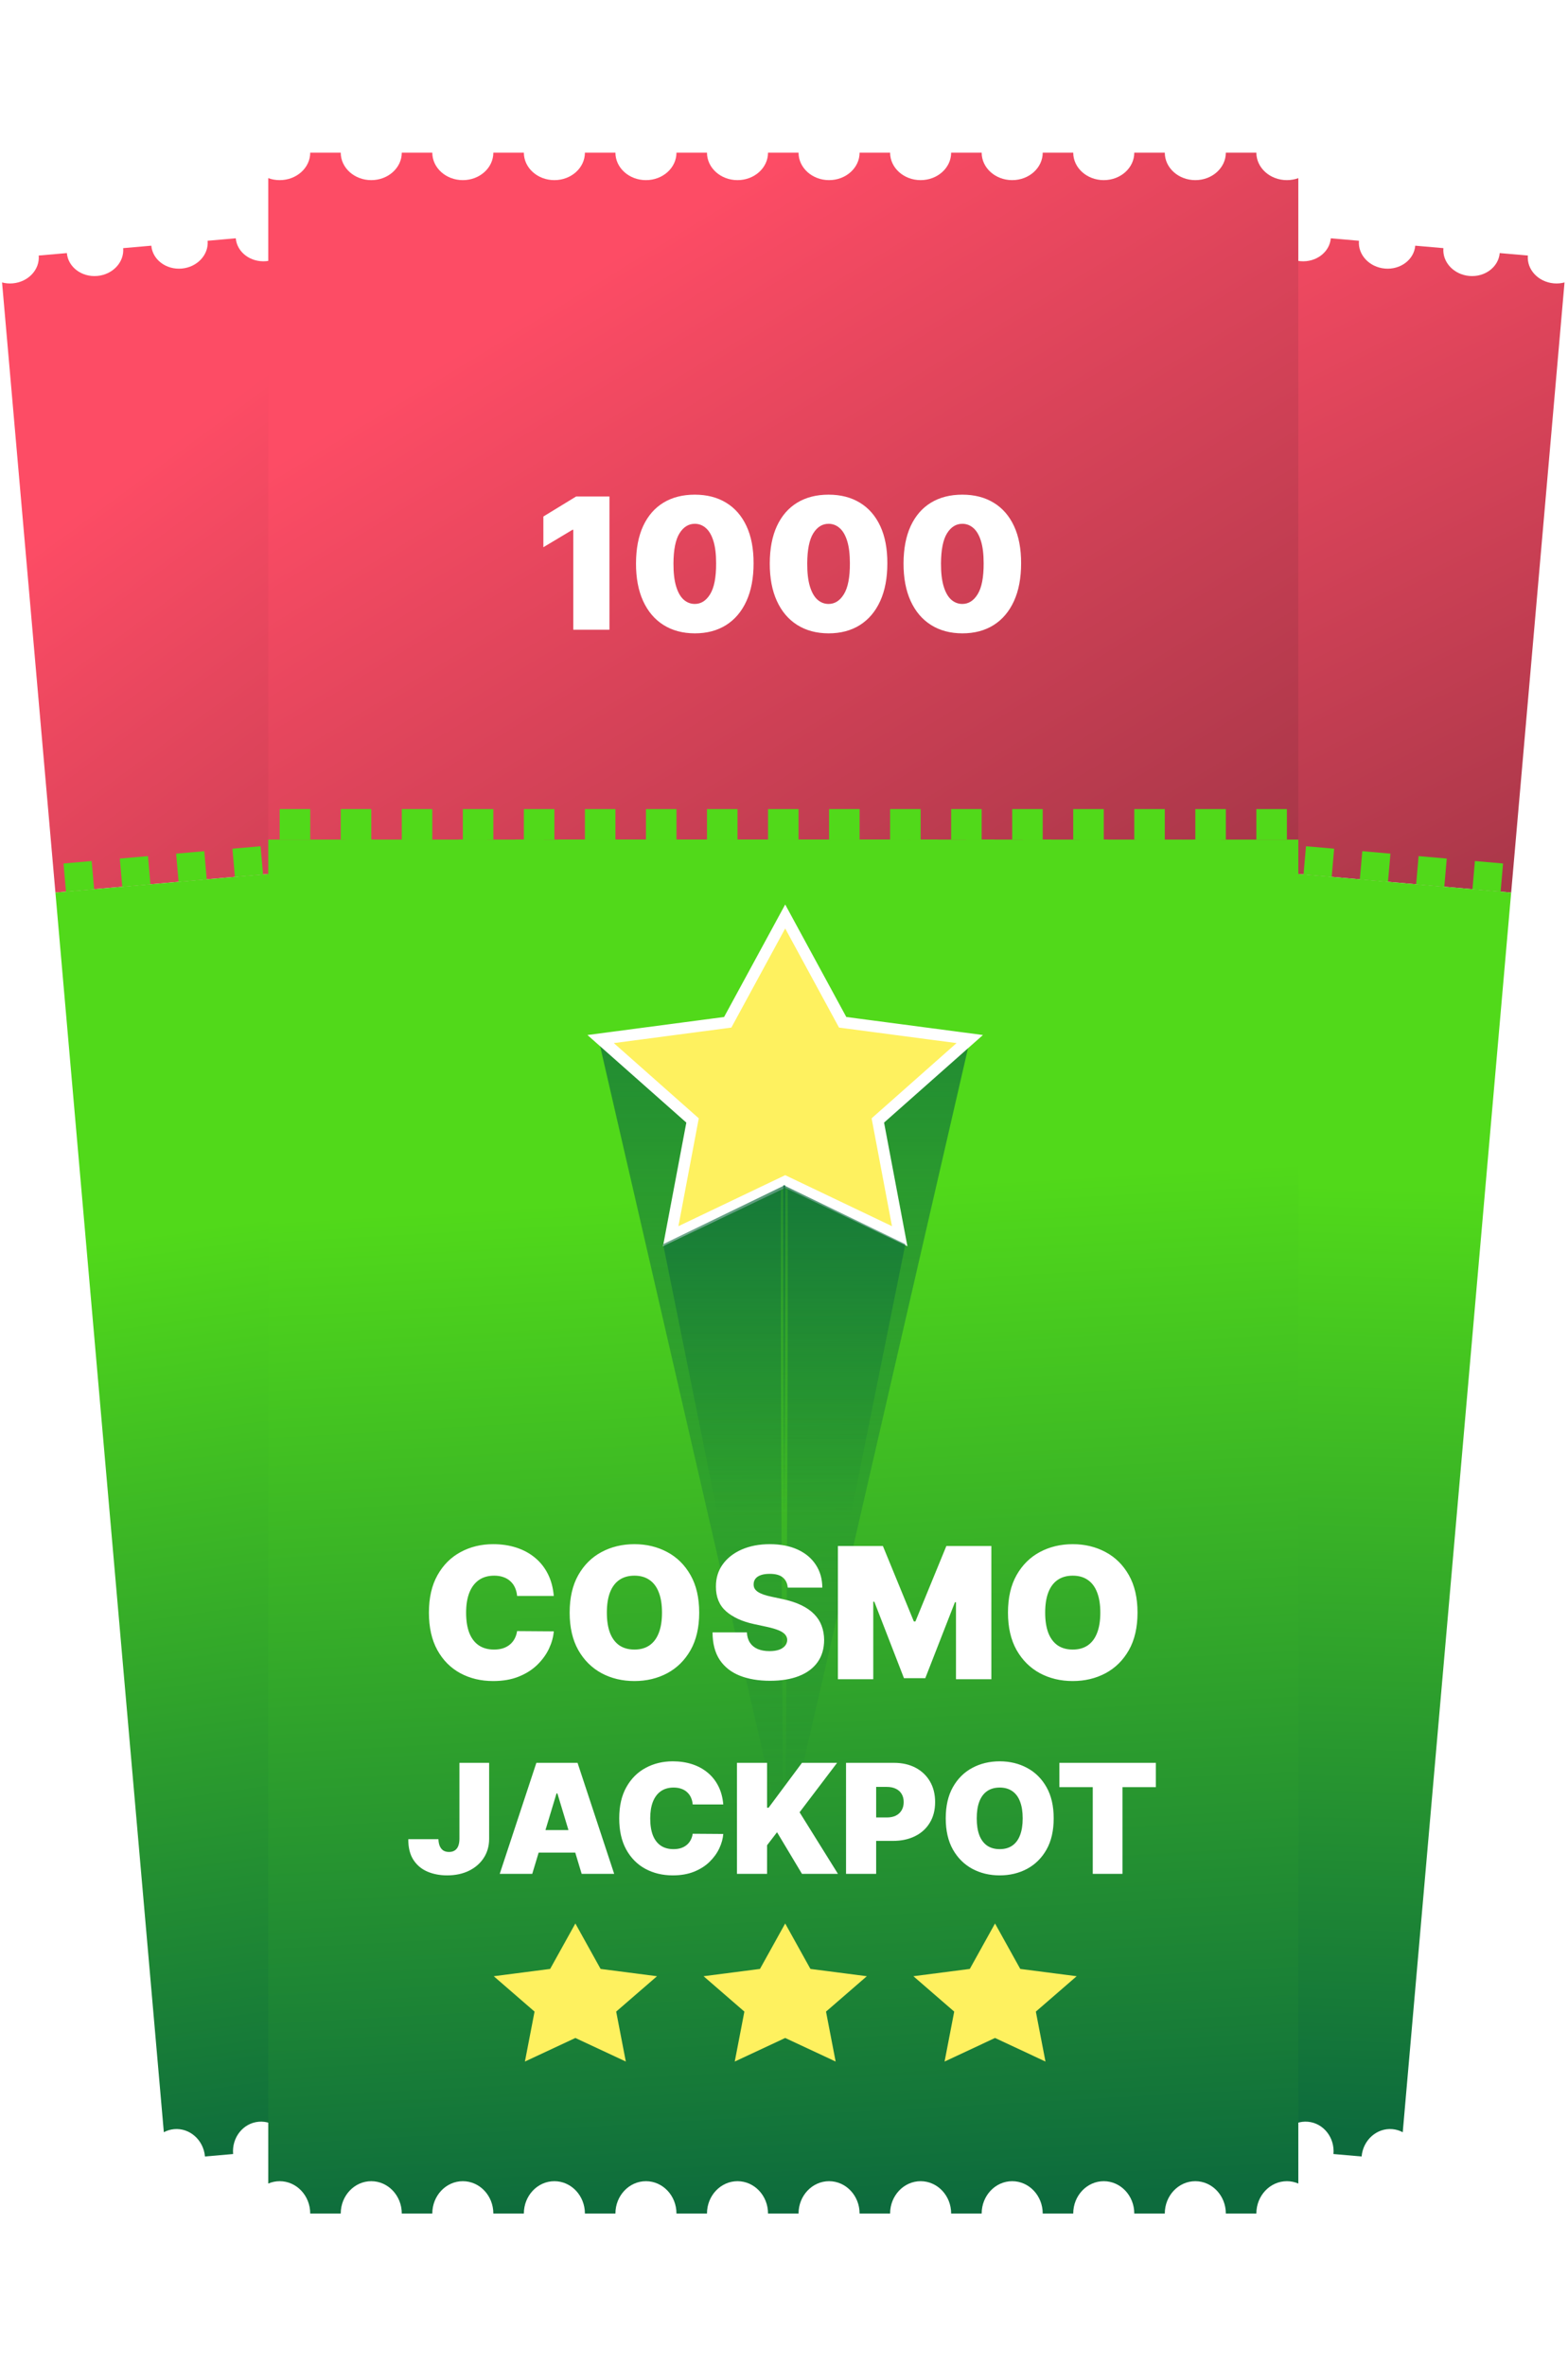 <svg width="411" height="620" viewBox="0 0 411 620" fill="none" xmlns="http://www.w3.org/2000/svg">
<path fill-rule="evenodd" clip-rule="evenodd" d="M10.146 66.958C10.467 70.626 7.424 73.888 3.348 74.245C2.37 74.331 1.421 74.241 0.539 74.004L14.526 233.878L263.575 212.089L249.587 52.215C248.76 52.602 247.841 52.855 246.863 52.94C242.787 53.297 239.223 50.612 238.902 46.945L231.523 47.59C231.844 51.258 228.8 54.52 224.725 54.877C220.649 55.234 217.086 52.549 216.765 48.881L209.385 49.527C209.706 53.195 206.663 56.457 202.587 56.814C198.512 57.17 194.948 54.486 194.627 50.818L187.248 51.464C187.569 55.132 184.525 58.394 180.45 58.751C176.374 59.107 172.81 56.423 172.489 52.755L165.11 53.401C165.431 57.068 162.387 60.331 158.312 60.687C154.236 61.044 150.673 58.36 150.352 54.692L142.972 55.337C143.293 59.005 140.25 62.268 136.174 62.624C132.099 62.981 128.535 60.296 128.214 56.629L120.835 57.274C121.156 60.942 118.112 64.204 114.037 64.561C109.961 64.918 106.397 62.233 106.076 58.565L98.697 59.211C99.018 62.879 95.974 66.141 91.899 66.498C87.823 66.854 84.26 64.17 83.939 60.502L76.559 61.148C76.88 64.816 73.837 68.078 69.761 68.435C65.686 68.791 62.122 66.107 61.801 62.439L54.422 63.084C54.743 66.752 51.699 70.015 47.624 70.371C43.548 70.728 39.984 68.044 39.663 64.376L32.284 65.021C32.605 68.689 29.561 71.952 25.486 72.308C21.41 72.665 17.847 69.98 17.526 66.312L10.146 66.958C10.146 66.958 10.146 66.958 10.146 66.958Z" fill="url(#paint0_linear_2002_192)"/>
<path fill-rule="evenodd" clip-rule="evenodd" d="M263.575 212.089L14.526 233.878L42.944 558.698C43.767 558.257 44.683 557.973 45.661 557.888C49.737 557.531 53.347 560.74 53.724 565.055L61.103 564.41C60.726 560.095 63.724 556.308 67.799 555.951C71.875 555.594 75.484 558.804 75.862 563.119L83.241 562.473C82.864 558.158 85.861 554.371 89.937 554.014C94.012 553.658 97.622 556.867 98 561.182L105.379 560.536C105.001 556.221 107.999 552.434 112.075 552.077C116.15 551.721 119.76 554.93 120.137 559.245L127.517 558.6C127.139 554.284 130.137 550.497 134.212 550.141C138.288 549.784 141.897 552.993 142.275 557.308L149.654 556.663C149.277 552.348 152.274 548.56 156.35 548.204C160.425 547.847 164.035 551.056 164.413 555.372L171.792 554.726C171.414 550.411 174.412 546.624 178.488 546.267C182.563 545.91 186.173 549.12 186.55 553.435L193.93 552.789C193.552 548.474 196.55 544.687 200.625 544.33C204.701 543.974 208.31 547.183 208.688 551.498L216.067 550.852C215.69 546.537 218.687 542.75 222.763 542.393C226.838 542.037 230.448 545.246 230.826 549.561L238.205 548.916C237.827 544.6 240.825 540.813 244.9 540.457C248.976 540.1 252.586 543.309 252.963 547.624L260.342 546.979C259.965 542.664 262.963 538.876 267.038 538.52C271.114 538.163 274.723 541.372 275.101 545.688L282.48 545.042C282.103 540.727 285.1 536.94 289.176 536.583C290.154 536.497 291.106 536.617 291.993 536.909L263.575 212.089Z" fill="url(#paint1_linear_2002_192)"/>
<rect x="16.648" y="226.257" width="7.407" height="7.407" transform="rotate(-5 16.648 226.257)" fill="#51D91A"/>
<rect x="134.715" y="215.927" width="7.407" height="7.407" transform="rotate(-5 134.715 215.927)" fill="#51D91A"/>
<rect x="75.681" y="221.092" width="7.407" height="7.407" transform="rotate(-5 75.681 221.092)" fill="#51D91A"/>
<rect x="193.749" y="210.763" width="7.407" height="7.407" transform="rotate(-5 193.749 210.763)" fill="#51D91A"/>
<rect x="46.164" y="223.675" width="7.407" height="7.407" transform="rotate(-5 46.164 223.675)" fill="#51D91A"/>
<rect x="164.232" y="213.345" width="7.407" height="7.407" transform="rotate(-5 164.232 213.345)" fill="#51D91A"/>
<rect x="105.198" y="218.51" width="7.407" height="7.407" transform="rotate(-5 105.198 218.51)" fill="#51D91A"/>
<rect x="223.266" y="208.18" width="7.407" height="7.407" transform="rotate(-5 223.266 208.18)" fill="#51D91A"/>
<rect x="31.406" y="224.966" width="7.407" height="7.407" transform="rotate(-5 31.406 224.966)" fill="#51D91A"/>
<rect x="149.474" y="214.636" width="7.407" height="7.407" transform="rotate(-5 149.474 214.636)" fill="#51D91A"/>
<rect x="90.44" y="219.801" width="7.407" height="7.407" transform="rotate(-5 90.44 219.801)" fill="#51D91A"/>
<rect x="208.507" y="209.471" width="7.407" height="7.407" transform="rotate(-5 208.507 209.471)" fill="#51D91A"/>
<rect x="60.923" y="222.383" width="7.407" height="7.407" transform="rotate(-5 60.923 222.383)" fill="#51D91A"/>
<rect x="178.99" y="212.054" width="7.407" height="7.407" transform="rotate(-5 178.99 212.054)" fill="#51D91A"/>
<rect x="119.957" y="217.219" width="7.407" height="7.407" transform="rotate(-5 119.957 217.219)" fill="#51D91A"/>
<rect x="238.024" y="206.889" width="7.407" height="7.407" transform="rotate(-5 238.024 206.889)" fill="#51D91A"/>
<rect x="252.783" y="205.598" width="7.407" height="7.407" transform="rotate(-5 252.783 205.598)" fill="#51D91A"/>
<path opacity="0.7" d="M160.234 465.114L98.51 274.863L143.247 270.949C142.14 271.046 154.11 400.433 160.234 465.114Z" fill="url(#paint2_linear_2002_192)"/>
<path opacity="0.7" d="M160.725 465.072L188.474 266.992L143.737 270.906C144.844 270.809 155.523 400.309 160.725 465.072Z" fill="url(#paint3_linear_2002_192)"/>
<path d="M141.137 241.522L156.879 265.288L157.269 265.878L157.975 265.909L188.351 267.245L168.393 288.291L167.85 288.863L168.063 289.622L175.58 316.376L147.362 305.812L146.741 305.579L146.17 305.916L120.215 321.22L122.972 293.567L123.05 292.782L122.417 292.313L99.107 275.053L128.789 268.462L129.479 268.309L129.761 267.661L141.137 241.522Z" fill="#FEF15F" stroke="white" stroke-width="2.778"/>
<path opacity="0.7" d="M160.857 466.919L146.815 306.421L118.549 323.3L160.857 466.919Z" fill="url(#paint4_linear_2002_192)"/>
<path opacity="0.7" d="M160.395 466.959L146.354 306.461L177.121 318.176L160.395 466.959Z" fill="url(#paint5_linear_2002_192)"/>
<path d="M162.32 484.915L169.349 495.37L183.07 495.945L174.001 505.355L177.375 517.227L164.741 512.587L153.106 519.35L154.367 507.073L143.802 499.38L157.214 496.432L162.32 484.915Z" fill="#FEF15F"/>
<path d="M213.272 480.458L220.3 490.913L234.021 491.487L224.952 500.897L228.326 512.769L215.693 508.13L204.058 514.892L205.319 502.615L194.754 494.923L208.166 491.974L213.272 480.458Z" fill="#FEF15F"/>
<path d="M111.588 489.354L118.617 499.809L132.337 500.383L123.269 509.793L126.642 521.665L114.009 517.026L102.374 523.788L103.635 511.511L93.07 503.819L106.482 500.87L111.588 489.354Z" fill="#FEF15F"/>
<g filter="url(#filter0_d_2002_192)">
<path d="M89.152 136.755L91.969 168.956L83.228 169.72L81.115 145.57L80.926 145.587L74.251 150.417L73.602 142.996L81.102 137.46L89.152 136.755ZM112.683 168.031C109.757 168.276 107.172 167.821 104.927 166.665C102.682 165.51 100.872 163.72 99.498 161.294C98.124 158.869 97.288 155.89 96.989 152.356C96.69 148.813 97.003 145.754 97.929 143.18C98.866 140.606 100.336 138.581 102.341 137.107C104.356 135.631 106.826 134.766 109.75 134.51C112.674 134.254 115.257 134.683 117.499 135.796C119.74 136.899 121.545 138.637 122.914 141.01C124.283 143.383 125.117 146.336 125.416 149.869C125.727 153.423 125.416 156.513 124.484 159.14C123.552 161.767 122.081 163.844 120.071 165.372C118.07 166.889 115.607 167.775 112.683 168.031ZM112.061 160.924C113.57 160.792 114.738 159.898 115.565 158.241C116.401 156.573 116.666 154.046 116.36 150.662C116.166 148.45 115.788 146.661 115.225 145.295C114.662 143.929 113.963 142.945 113.129 142.342C112.293 141.728 111.372 141.465 110.366 141.554C108.857 141.686 107.692 142.558 106.872 144.172C106.052 145.786 105.777 148.25 106.045 151.564C106.232 153.819 106.609 155.655 107.177 157.074C107.744 158.482 108.445 159.498 109.282 160.121C110.128 160.745 111.055 161.012 112.061 160.924ZM145.024 165.201C142.099 165.446 139.514 164.991 137.269 163.836C135.023 162.68 133.214 160.89 131.84 158.465C130.466 156.04 129.629 153.06 129.331 149.527C129.031 145.983 129.345 142.924 130.271 140.351C131.207 137.776 132.678 135.752 134.683 134.277C136.698 132.802 139.167 131.936 142.092 131.68C145.016 131.424 147.599 131.853 149.841 132.967C152.081 134.07 153.886 135.808 155.256 138.181C156.625 140.554 157.459 143.507 157.758 147.04C158.069 150.593 157.758 153.683 156.826 156.31C155.894 158.937 154.423 161.015 152.412 162.543C150.411 164.059 147.949 164.945 145.024 165.201ZM144.403 158.094C145.912 157.962 147.08 157.068 147.907 155.411C148.743 153.743 149.008 151.217 148.701 147.832C148.508 145.621 148.13 143.832 147.566 142.466C147.003 141.1 146.305 140.115 145.47 139.512C144.635 138.899 143.714 138.636 142.708 138.724C141.199 138.856 140.034 139.729 139.214 141.343C138.394 142.957 138.118 145.421 138.387 148.735C138.574 150.989 138.951 152.826 139.519 154.244C140.086 155.652 140.787 156.668 141.623 157.292C142.47 157.915 143.396 158.182 144.403 158.094ZM177.366 162.372C174.441 162.617 171.856 162.162 169.61 161.006C167.365 159.851 165.556 158.06 164.182 155.635C162.807 153.21 161.971 150.231 161.673 146.697C161.373 143.154 161.686 140.095 162.613 137.521C163.549 134.947 165.02 132.922 167.024 131.448C169.039 129.972 171.509 129.106 174.433 128.851C177.358 128.595 179.941 129.024 182.182 130.137C184.423 131.24 186.228 132.978 187.597 135.351C188.967 137.724 189.801 140.677 190.099 144.21C190.41 147.764 190.1 150.854 189.168 153.481C188.236 156.108 186.765 158.185 184.754 159.713C182.753 161.23 180.291 162.116 177.366 162.372ZM176.744 155.265C178.254 155.133 179.422 154.238 180.249 152.582C181.085 150.914 181.35 148.387 181.043 145.003C180.85 142.791 180.471 141.002 179.908 139.636C179.345 138.27 178.646 137.286 177.812 136.683C176.977 136.069 176.056 135.806 175.05 135.894C173.54 136.026 172.376 136.899 171.556 138.513C170.736 140.127 170.46 142.591 170.729 145.905C170.916 148.16 171.293 149.996 171.861 151.415C172.427 152.823 173.129 153.838 173.965 154.462C174.812 155.085 175.738 155.353 176.744 155.265Z" fill="white"/>
</g>
<path fill-rule="evenodd" clip-rule="evenodd" d="M171.724 46.945C171.403 50.612 167.839 53.297 163.764 52.94C162.785 52.855 161.866 52.602 161.039 52.215L147.052 212.089L396.101 233.878L410.088 74.004C409.206 74.241 408.257 74.331 407.278 74.245C403.203 73.888 400.159 70.626 400.48 66.958L393.101 66.312C392.78 69.98 389.216 72.665 385.141 72.308C381.065 71.952 378.022 68.689 378.342 65.021L370.963 64.376C370.642 68.044 367.078 70.728 363.003 70.371C358.928 70.015 355.884 66.752 356.205 63.084L348.826 62.439C348.505 66.107 344.941 68.791 340.865 68.435C336.79 68.078 333.746 64.816 334.067 61.148L326.688 60.502C326.367 64.17 322.803 66.854 318.728 66.498C314.652 66.141 311.609 62.879 311.929 59.211L304.55 58.565C304.229 62.233 300.665 64.918 296.59 64.561C292.515 64.204 289.471 60.942 289.792 57.274L282.413 56.629C282.092 60.296 278.528 62.981 274.452 62.624C270.377 62.268 267.333 59.005 267.654 55.337L260.275 54.692C259.954 58.36 256.39 61.044 252.315 60.687C248.239 60.331 245.196 57.068 245.517 53.401L238.137 52.755C237.816 56.423 234.252 59.107 230.177 58.751C226.102 58.394 223.058 55.132 223.379 51.464L216 50.818C215.679 54.486 212.115 57.17 208.039 56.814C203.964 56.457 200.92 53.195 201.241 49.527L193.862 48.881C193.541 52.549 189.977 55.234 185.902 54.877C181.826 54.52 178.783 51.258 179.104 47.59L171.724 46.945C171.724 46.945 171.724 46.945 171.724 46.945Z" fill="url(#paint6_linear_2002_192)"/>
<path fill-rule="evenodd" clip-rule="evenodd" d="M396.101 233.878L147.052 212.089L118.634 536.909C119.52 536.617 120.472 536.497 121.451 536.583C125.526 536.94 128.524 540.727 128.146 545.042L135.526 545.688C135.903 541.372 139.513 538.163 143.588 538.52C147.664 538.876 150.662 542.664 150.284 546.979L157.663 547.624C158.041 543.309 161.651 540.1 165.726 540.457C169.802 540.813 172.799 544.6 172.422 548.916L179.801 549.561C180.179 545.246 183.788 542.037 187.864 542.393C191.939 542.75 194.937 546.537 194.559 550.852L201.939 551.498C202.316 547.183 205.926 543.974 210.001 544.33C214.077 544.687 217.075 548.474 216.697 552.789L224.076 553.435C224.454 549.12 228.064 545.91 232.139 546.267C236.215 546.624 239.212 550.411 238.835 554.726L246.214 555.372C246.591 551.056 250.201 547.847 254.277 548.204C258.352 548.56 261.35 552.348 260.972 556.663L268.352 557.308C268.729 552.993 272.339 549.784 276.414 550.141C280.49 550.497 283.488 554.284 283.11 558.6L290.489 559.245C290.867 554.93 294.477 551.721 298.552 552.077C302.627 552.434 305.625 556.221 305.248 560.536L312.627 561.182C313.004 556.867 316.614 553.658 320.69 554.014C324.765 554.371 327.763 558.158 327.385 562.473L334.765 563.119C335.142 558.804 338.752 555.594 342.827 555.951C346.903 556.308 349.901 560.095 349.523 564.41L356.902 565.055C357.28 560.74 360.89 557.531 364.965 557.888C365.944 557.973 366.86 558.257 367.683 558.698L396.101 233.878Z" fill="url(#paint7_linear_2002_192)"/>
<rect x="150.465" y="204.952" width="7.407" height="7.407" transform="rotate(5 150.465 204.952)" fill="#51D91A"/>
<rect x="268.532" y="215.282" width="7.407" height="7.407" transform="rotate(5 268.532 215.282)" fill="#51D91A"/>
<rect x="209.499" y="210.117" width="7.407" height="7.407" transform="rotate(5 209.499 210.117)" fill="#51D91A"/>
<rect x="327.566" y="220.447" width="7.407" height="7.407" transform="rotate(5 327.566 220.447)" fill="#51D91A"/>
<rect x="179.982" y="207.535" width="7.407" height="7.407" transform="rotate(5 179.982 207.535)" fill="#51D91A"/>
<rect x="298.049" y="217.864" width="7.407" height="7.407" transform="rotate(5 298.049 217.864)" fill="#51D91A"/>
<rect x="239.015" y="212.699" width="7.407" height="7.407" transform="rotate(5 239.015 212.699)" fill="#51D91A"/>
<rect x="357.083" y="223.029" width="7.407" height="7.407" transform="rotate(5 357.083 223.029)" fill="#51D91A"/>
<rect x="165.223" y="206.243" width="7.407" height="7.407" transform="rotate(5 165.223 206.243)" fill="#51D91A"/>
<rect x="283.291" y="216.573" width="7.407" height="7.407" transform="rotate(5 283.291 216.573)" fill="#51D91A"/>
<rect x="224.257" y="211.408" width="7.407" height="7.407" transform="rotate(5 224.257 211.408)" fill="#51D91A"/>
<rect x="342.324" y="221.738" width="7.407" height="7.407" transform="rotate(5 342.324 221.738)" fill="#51D91A"/>
<rect x="194.74" y="208.826" width="7.407" height="7.407" transform="rotate(5 194.74 208.826)" fill="#51D91A"/>
<rect x="312.808" y="219.155" width="7.407" height="7.407" transform="rotate(5 312.808 219.155)" fill="#51D91A"/>
<rect x="253.774" y="213.991" width="7.407" height="7.407" transform="rotate(5 253.774 213.991)" fill="#51D91A"/>
<rect x="371.841" y="224.32" width="7.407" height="7.407" transform="rotate(5 371.841 224.32)" fill="#51D91A"/>
<rect x="386.6" y="225.611" width="7.407" height="7.407" transform="rotate(5 386.6 225.611)" fill="#51D91A"/>
<path opacity="0.7" d="M250.393 465.114L222.643 267.035L267.38 270.949C266.273 270.852 255.594 400.352 250.393 465.114Z" fill="url(#paint8_linear_2002_192)"/>
<path opacity="0.7" d="M250.883 465.157L312.607 274.906L267.87 270.992C268.977 271.088 257.007 400.476 250.883 465.157Z" fill="url(#paint9_linear_2002_192)"/>
<path d="M270.412 241.603L281.788 267.741L282.07 268.39L282.76 268.543L312.442 275.133L289.132 292.394L288.499 292.863L288.577 293.648L291.334 321.3L265.379 305.997L264.808 305.66L264.187 305.893L235.969 316.457L243.486 289.703L243.699 288.944L243.156 288.371L223.198 267.325L253.574 265.989L254.28 265.958L254.67 265.369L270.412 241.603Z" fill="#FEF15F" stroke="white" stroke-width="2.778"/>
<path opacity="0.7" d="M250.692 467L264.734 306.502L233.966 318.216L250.692 467Z" fill="url(#paint10_linear_2002_192)"/>
<path opacity="0.7" d="M250.231 466.959L264.273 306.461L292.539 323.341L250.231 466.959Z" fill="url(#paint11_linear_2002_192)"/>
<path d="M249.009 484.977L254.115 496.493L267.528 499.442L256.962 507.134L258.224 519.411L246.588 512.649L233.955 517.288L237.329 505.416L228.26 496.006L241.981 495.432L249.009 484.977Z" fill="#FEF15F"/>
<path d="M299.961 489.435L305.067 500.951L318.479 503.9L307.914 511.592L309.175 523.869L297.54 517.107L284.907 521.746L288.28 509.874L279.212 500.464L292.932 499.889L299.961 489.435Z" fill="#FEF15F"/>
<path d="M198.277 480.538L203.383 492.055L216.795 495.003L206.23 502.696L207.491 514.973L195.856 508.21L183.223 512.85L186.596 500.978L177.528 491.568L191.248 490.993L198.277 480.538Z" fill="#FEF15F"/>
<g filter="url(#filter1_d_2002_192)">
<path d="M237.41 129.401L234.593 161.601L225.851 160.836L227.964 136.686L227.775 136.669L220.363 140.267L221.012 132.846L229.36 128.696L237.41 129.401ZM255.152 164.287C252.228 164.02 249.761 163.123 247.751 161.596C245.74 160.068 244.269 157.99 243.337 155.363C242.405 152.736 242.099 149.657 242.418 146.126C242.739 142.584 243.579 139.626 244.938 137.252C246.307 134.879 248.107 133.141 250.337 132.037C252.577 130.934 255.16 130.51 258.084 130.766C261.009 131.022 263.478 131.893 265.492 133.379C267.507 134.854 268.983 136.879 269.92 139.454C270.856 142.028 271.165 145.081 270.845 148.613C270.534 152.166 269.692 155.155 268.318 157.581C266.944 160.006 265.134 161.796 262.889 162.952C260.655 164.098 258.076 164.543 255.152 164.287ZM255.774 157.18C257.283 157.312 258.589 156.634 259.69 155.146C260.804 153.649 261.503 151.207 261.789 147.82C261.982 145.609 261.92 143.781 261.603 142.338C261.286 140.895 260.769 139.804 260.052 139.066C259.336 138.316 258.474 137.898 257.468 137.81C255.959 137.678 254.66 138.335 253.573 139.782C252.485 141.229 251.786 143.608 251.475 146.918C251.267 149.171 251.32 151.045 251.632 152.54C251.946 154.025 252.461 155.148 253.176 155.907C253.901 156.668 254.767 157.092 255.774 157.18ZM287.493 167.116C284.57 166.85 282.103 165.953 280.093 164.425C278.082 162.897 276.611 160.82 275.679 158.193C274.747 155.566 274.441 152.487 274.76 148.955C275.081 145.413 275.92 142.455 277.279 140.082C278.649 137.709 280.448 135.97 282.679 134.866C284.919 133.763 287.502 133.34 290.426 133.595C293.351 133.851 295.82 134.722 297.834 136.208C299.849 137.683 301.325 139.708 302.261 142.283C303.198 144.858 303.506 147.911 303.187 151.442C302.876 154.996 302.034 157.985 300.66 160.41C299.286 162.835 297.476 164.626 295.231 165.781C292.997 166.927 290.418 167.372 287.493 167.116ZM288.115 160.01C289.625 160.142 290.93 159.464 292.032 157.976C293.145 156.478 293.845 154.036 294.131 150.65C294.324 148.438 294.262 146.611 293.945 145.168C293.628 143.725 293.11 142.634 292.393 141.895C291.677 141.146 290.816 140.727 289.81 140.639C288.301 140.507 287.002 141.165 285.914 142.611C284.827 144.058 284.127 146.437 283.817 149.747C283.609 152 283.661 153.874 283.974 155.37C284.288 156.855 284.802 157.977 285.517 158.737C286.243 159.497 287.109 159.922 288.115 160.01ZM319.835 169.946C316.912 169.68 314.445 168.782 312.434 167.255C310.424 165.727 308.953 163.649 308.021 161.022C307.089 158.395 306.782 155.316 307.102 151.785C307.422 148.243 308.262 145.285 309.621 142.911C310.99 140.538 312.79 138.8 315.02 137.696C317.261 136.593 319.843 136.169 322.768 136.425C325.692 136.681 328.162 137.552 330.176 139.038C332.191 140.513 333.667 142.538 334.603 145.113C335.54 147.687 335.848 150.74 335.529 154.272C335.218 157.825 334.375 160.814 333.001 163.24C331.627 165.665 329.818 167.455 327.573 168.611C325.339 169.757 322.76 170.202 319.835 169.946ZM320.457 162.839C321.966 162.971 323.272 162.293 324.374 160.805C325.487 159.308 326.187 156.866 326.472 153.479C326.666 151.268 326.604 149.44 326.287 147.997C325.969 146.554 325.452 145.463 324.735 144.725C324.019 143.975 323.158 143.557 322.152 143.469C320.642 143.337 319.344 143.994 318.256 145.441C317.168 146.888 316.469 149.267 316.158 152.577C315.951 154.83 316.003 156.704 316.316 158.199C316.63 159.684 317.144 160.807 317.859 161.566C318.585 162.327 319.451 162.751 320.457 162.839Z" fill="white"/>
</g>
<g filter="url(#filter2_d_2002_192)">
<path fill-rule="evenodd" clip-rule="evenodd" d="M81.313 36C81.313 39.977 77.731 43.2 73.313 43.2C72.252 43.2 71.24 43.014 70.313 42.677V216H340.313V42.677C339.387 43.014 338.374 43.2 337.313 43.2C332.895 43.2 329.313 39.977 329.313 36H321.313C321.313 39.977 317.732 43.2 313.313 43.2C308.895 43.2 305.313 39.977 305.313 36H297.313C297.313 39.977 293.732 43.2 289.313 43.2C284.895 43.2 281.313 39.977 281.313 36H273.313C273.313 39.977 269.732 43.2 265.313 43.2C260.895 43.2 257.313 39.977 257.313 36H249.313C249.313 39.977 245.732 43.2 241.313 43.2C236.895 43.2 233.313 39.977 233.313 36H225.313C225.313 39.977 221.732 43.2 217.313 43.2C212.895 43.2 209.313 39.977 209.313 36H201.313C201.313 39.977 197.732 43.2 193.313 43.2C188.895 43.2 185.313 39.977 185.313 36H177.313C177.313 39.977 173.732 43.2 169.313 43.2C164.895 43.2 161.313 39.977 161.313 36H153.313C153.313 39.977 149.732 43.2 145.313 43.2C140.895 43.2 137.313 39.977 137.313 36H129.313C129.313 39.977 125.732 43.2 121.313 43.2C116.895 43.2 113.313 39.977 113.313 36H105.313C105.313 39.977 101.732 43.2 97.313 43.2C92.895 43.2 89.313 39.977 89.313 36L81.313 36C81.313 36 81.313 36 81.313 36Z" fill="url(#paint12_linear_2002_192)"/>
<path fill-rule="evenodd" clip-rule="evenodd" d="M340.313 216H70.313V568.145C71.24 567.748 72.252 567.529 73.313 567.529C77.731 567.529 81.313 571.322 81.313 576H89.313C89.313 571.322 92.895 567.529 97.313 567.529C101.732 567.529 105.313 571.322 105.313 576H113.313C113.313 571.322 116.895 567.529 121.313 567.529C125.732 567.529 129.313 571.322 129.313 576H137.313C137.313 571.322 140.895 567.529 145.313 567.529C149.732 567.529 153.313 571.322 153.313 576H161.313C161.313 571.322 164.895 567.529 169.313 567.529C173.732 567.529 177.313 571.322 177.313 576H185.313C185.313 571.322 188.895 567.529 193.313 567.529C197.732 567.529 201.313 571.322 201.313 576H209.313C209.313 571.322 212.895 567.529 217.313 567.529C221.732 567.529 225.313 571.322 225.313 576H233.313C233.313 571.322 236.895 567.529 241.313 567.529C245.732 567.529 249.313 571.322 249.313 576H257.313C257.313 571.322 260.895 567.529 265.313 567.529C269.732 567.529 273.313 571.322 273.313 576H281.313C281.313 571.322 284.895 567.529 289.313 567.529C293.732 567.529 297.313 571.322 297.313 576H305.313C305.313 571.322 308.895 567.529 313.313 567.529C317.732 567.529 321.313 571.322 321.313 576H329.313C329.313 571.322 332.895 567.529 337.313 567.529C338.374 567.529 339.387 567.748 340.313 568.145V216Z" fill="url(#paint13_linear_2002_192)"/>
<rect x="73.313" y="208" width="8" height="8" fill="#51D91A"/>
<rect x="201.313" y="208" width="8" height="8" fill="#51D91A"/>
<rect x="137.313" y="208" width="8" height="8" fill="#51D91A"/>
<rect x="265.313" y="208" width="8" height="8" fill="#51D91A"/>
<rect x="105.313" y="208" width="8" height="8" fill="#51D91A"/>
<rect x="233.313" y="208" width="8" height="8" fill="#51D91A"/>
<rect x="169.313" y="208" width="8" height="8" fill="#51D91A"/>
<rect x="297.313" y="208" width="8" height="8" fill="#51D91A"/>
<rect x="89.313" y="208" width="8" height="8" fill="#51D91A"/>
<rect x="217.313" y="208" width="8" height="8" fill="#51D91A"/>
<rect x="153.313" y="208" width="8" height="8" fill="#51D91A"/>
<rect x="281.313" y="208" width="8" height="8" fill="#51D91A"/>
<rect x="121.313" y="208" width="8" height="8" fill="#51D91A"/>
<rect x="249.313" y="208" width="8" height="8" fill="#51D91A"/>
<rect x="185.313" y="208" width="8" height="8" fill="#51D91A"/>
<rect x="313.313" y="208" width="8" height="8" fill="#51D91A"/>
<rect x="329.313" y="208" width="8" height="8" fill="#51D91A"/>
<path opacity="0.7" d="M205.313 478.5L156.813 268H205.313C204.113 268 204.813 408.333 205.313 478.5Z" fill="url(#paint14_linear_2002_192)"/>
<path opacity="0.7" d="M205.845 478.5L254.345 268H205.845C207.045 268 206.345 408.333 205.845 478.5Z" fill="url(#paint15_linear_2002_192)"/>
<path d="M205.813 236.142L220.512 263.193L220.877 263.864L221.634 263.964L254.189 268.26L230.735 289.025L230.098 289.59L230.256 290.427L235.825 319.918L206.46 305.896L205.813 305.588L205.167 305.896L175.802 319.918L181.371 290.427L181.529 289.59L180.891 289.025L157.437 268.26L189.992 263.964L190.749 263.864L191.114 263.193L205.813 236.142Z" fill="#FEF15F" stroke="white" stroke-width="3"/>
<path opacity="0.7" d="M205.813 480.5V306.5L173.813 322L205.813 480.5Z" fill="url(#paint16_linear_2002_192)"/>
<path opacity="0.7" d="M205.313 480.5V306.5L237.313 322L205.313 480.5Z" fill="url(#paint17_linear_2002_192)"/>
<g filter="url(#filter3_d_2002_192)">
<path d="M120.427 449.909H128.211V469.852C128.202 471.746 127.723 473.413 126.776 474.852C125.839 476.282 124.541 477.4 122.884 478.205C121.237 479 119.338 479.398 117.188 479.398C115.323 479.398 113.618 479.076 112.075 478.432C110.531 477.778 109.3 476.756 108.381 475.364C107.463 473.962 107.008 472.144 107.018 469.909H114.916C114.944 470.638 115.067 471.254 115.285 471.756C115.512 472.258 115.825 472.636 116.222 472.892C116.63 473.138 117.122 473.261 117.7 473.261C118.287 473.261 118.779 473.134 119.177 472.878C119.584 472.622 119.892 472.243 120.1 471.741C120.309 471.23 120.417 470.6 120.427 469.852V449.909ZM139.511 479H130.988L140.59 449.909H151.386L160.988 479H152.465L146.102 457.92H145.874L139.511 479ZM137.92 467.523H153.943V473.432H137.92V467.523ZM189.582 460.818H181.57C181.514 460.155 181.362 459.554 181.116 459.014C180.879 458.474 180.548 458.01 180.122 457.622C179.705 457.224 179.198 456.921 178.602 456.713C178.005 456.495 177.328 456.386 176.57 456.386C175.245 456.386 174.122 456.708 173.204 457.352C172.295 457.996 171.604 458.92 171.13 460.122C170.666 461.325 170.434 462.769 170.434 464.455C170.434 466.235 170.671 467.726 171.144 468.929C171.627 470.122 172.323 471.022 173.232 471.628C174.141 472.224 175.235 472.523 176.514 472.523C177.243 472.523 177.896 472.433 178.474 472.253C179.051 472.063 179.553 471.794 179.979 471.443C180.406 471.093 180.751 470.671 181.016 470.179C181.291 469.677 181.476 469.114 181.57 468.489L189.582 468.545C189.487 469.777 189.141 471.031 188.545 472.31C187.948 473.579 187.101 474.753 186.002 475.832C184.913 476.902 183.564 477.764 181.954 478.418C180.344 479.071 178.474 479.398 176.343 479.398C173.673 479.398 171.277 478.825 169.156 477.679C167.044 476.533 165.372 474.848 164.141 472.622C162.92 470.397 162.309 467.674 162.309 464.455C162.309 461.216 162.934 458.489 164.184 456.273C165.434 454.047 167.12 452.366 169.241 451.23C171.362 450.084 173.729 449.511 176.343 449.511C178.18 449.511 179.871 449.762 181.414 450.264C182.958 450.766 184.312 451.5 185.477 452.466C186.641 453.422 187.579 454.601 188.289 456.003C188.999 457.404 189.43 459.009 189.582 460.818ZM193.165 479V449.909H201.063V461.67H201.46L210.21 449.909H219.415L209.585 462.864L219.642 479H210.21L203.676 468.091L201.063 471.5V479H193.165ZM221.759 479V449.909H234.315C236.474 449.909 238.364 450.335 239.983 451.188C241.602 452.04 242.862 453.238 243.761 454.781C244.661 456.325 245.111 458.129 245.111 460.193C245.111 462.277 244.647 464.08 243.719 465.605C242.8 467.13 241.508 468.304 239.841 469.128C238.184 469.952 236.247 470.364 234.031 470.364H226.531V464.227H232.44C233.368 464.227 234.159 464.066 234.813 463.744C235.475 463.413 235.982 462.944 236.332 462.338C236.692 461.732 236.872 461.017 236.872 460.193C236.872 459.36 236.692 458.65 236.332 458.062C235.982 457.466 235.475 457.011 234.813 456.699C234.159 456.377 233.368 456.216 232.44 456.216H229.656V479H221.759ZM276.19 464.455C276.19 467.693 275.561 470.425 274.301 472.651C273.042 474.866 271.342 476.547 269.202 477.693C267.062 478.83 264.675 479.398 262.043 479.398C259.391 479.398 256.995 478.825 254.855 477.679C252.724 476.524 251.029 474.838 249.77 472.622C248.52 470.397 247.895 467.674 247.895 464.455C247.895 461.216 248.52 458.489 249.77 456.273C251.029 454.047 252.724 452.366 254.855 451.23C256.995 450.084 259.391 449.511 262.043 449.511C264.675 449.511 267.062 450.084 269.202 451.23C271.342 452.366 273.042 454.047 274.301 456.273C275.561 458.489 276.19 461.216 276.19 464.455ZM268.065 464.455C268.065 462.712 267.833 461.244 267.369 460.051C266.915 458.848 266.238 457.939 265.338 457.324C264.448 456.699 263.349 456.386 262.043 456.386C260.736 456.386 259.633 456.699 258.733 457.324C257.843 457.939 257.166 458.848 256.702 460.051C256.247 461.244 256.02 462.712 256.02 464.455C256.02 466.197 256.247 467.67 256.702 468.872C257.166 470.065 257.843 470.974 258.733 471.599C259.633 472.215 260.736 472.523 262.043 472.523C263.349 472.523 264.448 472.215 265.338 471.599C266.238 470.974 266.915 470.065 267.369 468.872C267.833 467.67 268.065 466.197 268.065 464.455ZM277.682 456.273V449.909H302.966V456.273H294.216V479H286.432V456.273H277.682Z" fill="white"/>
</g>
<g filter="url(#filter4_d_2002_192)">
<path d="M145.154 406.182H135.541C135.472 405.386 135.291 404.665 134.995 404.017C134.711 403.369 134.313 402.812 133.802 402.347C133.302 401.869 132.694 401.506 131.978 401.256C131.262 400.994 130.45 400.864 129.541 400.864C127.95 400.864 126.603 401.25 125.501 402.023C124.41 402.795 123.58 403.903 123.012 405.347C122.455 406.79 122.177 408.523 122.177 410.545C122.177 412.682 122.461 414.472 123.029 415.915C123.609 417.347 124.444 418.426 125.535 419.153C126.626 419.869 127.938 420.227 129.472 420.227C130.347 420.227 131.131 420.119 131.825 419.903C132.518 419.676 133.12 419.352 133.631 418.932C134.143 418.511 134.558 418.006 134.876 417.415C135.205 416.812 135.427 416.136 135.541 415.386L145.154 415.455C145.041 416.932 144.626 418.437 143.91 419.972C143.194 421.494 142.177 422.903 140.859 424.199C139.552 425.483 137.933 426.517 136.001 427.301C134.069 428.085 131.825 428.477 129.268 428.477C126.063 428.477 123.188 427.79 120.643 426.415C118.109 425.04 116.103 423.017 114.626 420.347C113.16 417.676 112.427 414.409 112.427 410.545C112.427 406.659 113.177 403.386 114.677 400.727C116.177 398.057 118.2 396.04 120.745 394.676C123.291 393.301 126.131 392.614 129.268 392.614C131.472 392.614 133.501 392.915 135.353 393.517C137.205 394.119 138.83 395 140.228 396.159C141.626 397.307 142.751 398.722 143.603 400.403C144.455 402.085 144.972 404.011 145.154 406.182ZM183.272 410.545C183.272 414.432 182.516 417.71 181.005 420.381C179.494 423.04 177.454 425.057 174.886 426.432C172.318 427.795 169.454 428.477 166.295 428.477C163.113 428.477 160.238 427.79 157.67 426.415C155.113 425.028 153.079 423.006 151.568 420.347C150.068 417.676 149.318 414.409 149.318 410.545C149.318 406.659 150.068 403.386 151.568 400.727C153.079 398.057 155.113 396.04 157.67 394.676C160.238 393.301 163.113 392.614 166.295 392.614C169.454 392.614 172.318 393.301 174.886 394.676C177.454 396.04 179.494 398.057 181.005 400.727C182.516 403.386 183.272 406.659 183.272 410.545ZM173.522 410.545C173.522 408.455 173.244 406.693 172.687 405.261C172.141 403.818 171.329 402.727 170.249 401.989C169.181 401.239 167.863 400.864 166.295 400.864C164.727 400.864 163.403 401.239 162.323 401.989C161.255 402.727 160.443 403.818 159.886 405.261C159.34 406.693 159.068 408.455 159.068 410.545C159.068 412.636 159.34 414.403 159.886 415.847C160.443 417.278 161.255 418.369 162.323 419.119C163.403 419.858 164.727 420.227 166.295 420.227C167.863 420.227 169.181 419.858 170.249 419.119C171.329 418.369 172.141 417.278 172.687 415.847C173.244 414.403 173.522 412.636 173.522 410.545ZM206.475 404C206.384 402.864 205.958 401.977 205.197 401.341C204.447 400.705 203.305 400.386 201.771 400.386C200.793 400.386 199.992 400.506 199.367 400.744C198.754 400.972 198.299 401.284 198.004 401.682C197.708 402.08 197.555 402.534 197.543 403.045C197.521 403.466 197.595 403.847 197.765 404.188C197.947 404.517 198.231 404.818 198.617 405.091C199.004 405.352 199.498 405.591 200.1 405.807C200.702 406.023 201.418 406.216 202.248 406.386L205.112 407C207.043 407.409 208.697 407.949 210.072 408.619C211.447 409.29 212.572 410.08 213.447 410.989C214.322 411.886 214.964 412.898 215.373 414.023C215.793 415.148 216.009 416.375 216.021 417.705C216.009 420 215.435 421.943 214.299 423.534C213.163 425.125 211.538 426.335 209.424 427.165C207.322 427.994 204.793 428.409 201.839 428.409C198.805 428.409 196.157 427.96 193.896 427.062C191.646 426.165 189.896 424.784 188.646 422.92C187.407 421.045 186.782 418.648 186.771 415.727H195.771C195.827 416.795 196.095 417.693 196.572 418.42C197.049 419.148 197.72 419.699 198.583 420.074C199.458 420.449 200.498 420.636 201.702 420.636C202.714 420.636 203.56 420.511 204.242 420.261C204.924 420.011 205.441 419.665 205.793 419.222C206.146 418.778 206.327 418.273 206.339 417.705C206.327 417.17 206.151 416.705 205.81 416.307C205.481 415.898 204.935 415.534 204.174 415.216C203.413 414.886 202.384 414.58 201.089 414.295L197.612 413.545C194.521 412.875 192.083 411.756 190.299 410.188C188.526 408.608 187.646 406.455 187.657 403.727C187.646 401.511 188.237 399.574 189.43 397.915C190.634 396.244 192.299 394.943 194.424 394.011C196.56 393.08 199.009 392.614 201.771 392.614C204.589 392.614 207.026 393.085 209.083 394.028C211.14 394.972 212.725 396.301 213.839 398.017C214.964 399.722 215.532 401.716 215.543 404H206.475ZM219.626 393.091H231.421L239.535 412.864H239.944L248.058 393.091H259.853V428H250.58V407.818H250.308L242.535 427.727H236.944L229.171 407.682H228.898V428H219.626V393.091ZM298.163 410.545C298.163 414.432 297.407 417.71 295.896 420.381C294.384 423.04 292.345 425.057 289.776 426.432C287.208 427.795 284.345 428.477 281.185 428.477C278.004 428.477 275.129 427.79 272.56 426.415C270.004 425.028 267.97 423.006 266.458 420.347C264.958 417.676 264.208 414.409 264.208 410.545C264.208 406.659 264.958 403.386 266.458 400.727C267.97 398.057 270.004 396.04 272.56 394.676C275.129 393.301 278.004 392.614 281.185 392.614C284.345 392.614 287.208 393.301 289.776 394.676C292.345 396.04 294.384 398.057 295.896 400.727C297.407 403.386 298.163 406.659 298.163 410.545ZM288.413 410.545C288.413 408.455 288.134 406.693 287.577 405.261C287.032 403.818 286.22 402.727 285.14 401.989C284.072 401.239 282.754 400.864 281.185 400.864C279.617 400.864 278.293 401.239 277.214 401.989C276.146 402.727 275.333 403.818 274.776 405.261C274.231 406.693 273.958 408.455 273.958 410.545C273.958 412.636 274.231 414.403 274.776 415.847C275.333 417.278 276.146 418.369 277.214 419.119C278.293 419.858 279.617 420.227 281.185 420.227C282.754 420.227 284.072 419.858 285.14 419.119C286.22 418.369 287.032 417.278 287.577 415.847C288.134 414.403 288.413 412.636 288.413 410.545Z" fill="white"/>
</g>
<path d="M205.813 500L212.426 511.91L227.212 513.82L216.513 523.09L219.038 536.18L205.813 530L192.588 536.18L195.114 523.09L184.414 513.82L199.201 511.91L205.813 500Z" fill="#FEF15F"/>
<path d="M260.813 500L267.426 511.91L282.212 513.82L271.513 523.09L274.038 536.18L260.813 530L247.588 536.18L250.114 523.09L239.414 513.82L254.201 511.91L260.813 500Z" fill="#FEF15F"/>
<path d="M150.813 500L157.426 511.91L172.212 513.82L161.513 523.09L164.038 536.18L150.813 530L137.588 536.18L140.114 523.09L129.414 513.82L144.201 511.91L150.813 500Z" fill="#FEF15F"/>
<g filter="url(#filter5_d_2002_192)">
<path d="M159.745 118.091V153H150.268V126.818H150.063L142.427 131.386V123.341L151.018 118.091H159.745ZM182.117 153.955C178.947 153.943 176.208 153.21 173.901 151.756C171.595 150.301 169.816 148.205 168.566 145.466C167.316 142.727 166.697 139.443 166.708 135.614C166.72 131.773 167.345 128.511 168.583 125.83C169.833 123.148 171.606 121.108 173.901 119.71C176.208 118.312 178.947 117.614 182.117 117.614C185.288 117.614 188.026 118.318 190.333 119.727C192.64 121.125 194.418 123.165 195.668 125.847C196.918 128.528 197.538 131.784 197.526 135.614C197.526 139.466 196.901 142.761 195.651 145.5C194.401 148.239 192.623 150.335 190.316 151.79C188.021 153.233 185.288 153.955 182.117 153.955ZM182.117 146.25C183.754 146.25 185.095 145.398 186.14 143.693C187.197 141.977 187.72 139.284 187.708 135.614C187.708 133.216 187.47 131.256 186.992 129.733C186.515 128.21 185.856 127.085 185.015 126.358C184.174 125.619 183.208 125.25 182.117 125.25C180.481 125.25 179.146 126.08 178.112 127.739C177.077 129.398 176.549 132.023 176.526 135.614C176.515 138.057 176.748 140.068 177.225 141.648C177.702 143.216 178.362 144.375 179.202 145.125C180.055 145.875 181.026 146.25 182.117 146.25ZM217.18 153.955C214.009 153.943 211.271 153.21 208.964 151.756C206.657 150.301 204.879 148.205 203.629 145.466C202.379 142.727 201.759 139.443 201.771 135.614C201.782 131.773 202.407 128.511 203.646 125.83C204.896 123.148 206.668 121.108 208.964 119.71C211.271 118.312 214.009 117.614 217.18 117.614C220.35 117.614 223.089 118.318 225.396 119.727C227.702 121.125 229.481 123.165 230.731 125.847C231.981 128.528 232.6 131.784 232.589 135.614C232.589 139.466 231.964 142.761 230.714 145.5C229.464 148.239 227.685 150.335 225.379 151.79C223.083 153.233 220.35 153.955 217.18 153.955ZM217.18 146.25C218.816 146.25 220.157 145.398 221.202 143.693C222.259 141.977 222.782 139.284 222.771 135.614C222.771 133.216 222.532 131.256 222.055 129.733C221.577 128.21 220.918 127.085 220.077 126.358C219.237 125.619 218.271 125.25 217.18 125.25C215.543 125.25 214.208 126.08 213.174 127.739C212.14 129.398 211.612 132.023 211.589 135.614C211.577 138.057 211.81 140.068 212.288 141.648C212.765 143.216 213.424 144.375 214.265 145.125C215.117 145.875 216.089 146.25 217.18 146.25ZM252.242 153.955C249.072 153.943 246.333 153.21 244.026 151.756C241.72 150.301 239.941 148.205 238.691 145.466C237.441 142.727 236.822 139.443 236.833 135.614C236.845 131.773 237.47 128.511 238.708 125.83C239.958 123.148 241.731 121.108 244.026 119.71C246.333 118.312 249.072 117.614 252.242 117.614C255.413 117.614 258.151 118.318 260.458 119.727C262.765 121.125 264.543 123.165 265.793 125.847C267.043 128.528 267.663 131.784 267.651 135.614C267.651 139.466 267.026 142.761 265.776 145.5C264.526 148.239 262.748 150.335 260.441 151.79C258.146 153.233 255.413 153.955 252.242 153.955ZM252.242 146.25C253.879 146.25 255.22 145.398 256.265 143.693C257.322 141.977 257.845 139.284 257.833 135.614C257.833 133.216 257.595 131.256 257.117 129.733C256.64 128.21 255.981 127.085 255.14 126.358C254.299 125.619 253.333 125.25 252.242 125.25C250.606 125.25 249.271 126.08 248.237 127.739C247.202 129.398 246.674 132.023 246.651 135.614C246.64 138.057 246.873 140.068 247.35 141.648C247.827 143.216 248.487 144.375 249.327 145.125C250.18 145.875 251.151 146.25 252.242 146.25Z" fill="white"/>
</g>
</g>
<defs>
<filter id="filter0_d_2002_192" x="62.028" y="123.902" width="140.678" height="65.85" filterUnits="userSpaceOnUse" color-interpolation-filters="sRGB">
<feFlood flood-opacity="0" result="BackgroundImageFix"/>
<feColorMatrix in="SourceAlpha" type="matrix" values="0 0 0 0 0 0 0 0 0 0 0 0 0 0 0 0 0 0 127 0" result="hardAlpha"/>
<feOffset dy="7.407"/>
<feGaussianBlur stdDeviation="5.556"/>
<feComposite in2="hardAlpha" operator="out"/>
<feColorMatrix type="matrix" values="0 0 0 0 0 0 0 0 0 0 0 0 0 0 0 0 0 0 0.15 0"/>
<feBlend mode="normal" in2="BackgroundImageFix" result="effect1_dropShadow_2002_192"/>
<feBlend mode="normal" in="SourceGraphic" in2="effect1_dropShadow_2002_192" result="shape"/>
</filter>
<filter id="filter1_d_2002_192" x="207.43" y="123.859" width="140.678" height="65.85" filterUnits="userSpaceOnUse" color-interpolation-filters="sRGB">
<feFlood flood-opacity="0" result="BackgroundImageFix"/>
<feColorMatrix in="SourceAlpha" type="matrix" values="0 0 0 0 0 0 0 0 0 0 0 0 0 0 0 0 0 0 127 0" result="hardAlpha"/>
<feOffset dy="7.407"/>
<feGaussianBlur stdDeviation="5.556"/>
<feComposite in2="hardAlpha" operator="out"/>
<feColorMatrix type="matrix" values="0 0 0 0 0 0 0 0 0 0 0 0 0 0 0 0 0 0 0.15 0"/>
<feBlend mode="normal" in2="BackgroundImageFix" result="effect1_dropShadow_2002_192"/>
<feBlend mode="normal" in="SourceGraphic" in2="effect1_dropShadow_2002_192" result="shape"/>
</filter>
<filter id="filter2_d_2002_192" x="30.313" y="0" width="350" height="620" filterUnits="userSpaceOnUse" color-interpolation-filters="sRGB">
<feFlood flood-opacity="0" result="BackgroundImageFix"/>
<feColorMatrix in="SourceAlpha" type="matrix" values="0 0 0 0 0 0 0 0 0 0 0 0 0 0 0 0 0 0 127 0" result="hardAlpha"/>
<feOffset dy="4"/>
<feGaussianBlur stdDeviation="20"/>
<feComposite in2="hardAlpha" operator="out"/>
<feColorMatrix type="matrix" values="0 0 0 0 0 0 0 0 0 0 0 0 0 0 0 0 0 0 0.25 0"/>
<feBlend mode="normal" in2="BackgroundImageFix" result="effect1_dropShadow_2002_192"/>
<feBlend mode="normal" in="SourceGraphic" in2="effect1_dropShadow_2002_192" result="shape"/>
</filter>
<filter id="filter3_d_2002_192" x="95.004" y="445.511" width="219.962" height="53.886" filterUnits="userSpaceOnUse" color-interpolation-filters="sRGB">
<feFlood flood-opacity="0" result="BackgroundImageFix"/>
<feColorMatrix in="SourceAlpha" type="matrix" values="0 0 0 0 0 0 0 0 0 0 0 0 0 0 0 0 0 0 127 0" result="hardAlpha"/>
<feOffset dy="8"/>
<feGaussianBlur stdDeviation="6"/>
<feComposite in2="hardAlpha" operator="out"/>
<feColorMatrix type="matrix" values="0 0 0 0 0 0 0 0 0 0 0 0 0 0 0 0 0 0 0.15 0"/>
<feBlend mode="normal" in2="BackgroundImageFix" result="effect1_dropShadow_2002_192"/>
<feBlend mode="normal" in="SourceGraphic" in2="effect1_dropShadow_2002_192" result="shape"/>
</filter>
<filter id="filter4_d_2002_192" x="100.427" y="388.614" width="209.736" height="59.864" filterUnits="userSpaceOnUse" color-interpolation-filters="sRGB">
<feFlood flood-opacity="0" result="BackgroundImageFix"/>
<feColorMatrix in="SourceAlpha" type="matrix" values="0 0 0 0 0 0 0 0 0 0 0 0 0 0 0 0 0 0 127 0" result="hardAlpha"/>
<feOffset dy="8"/>
<feGaussianBlur stdDeviation="6"/>
<feComposite in2="hardAlpha" operator="out"/>
<feColorMatrix type="matrix" values="0 0 0 0 0 0 0 0 0 0 0 0 0 0 0 0 0 0 0.15 0"/>
<feBlend mode="normal" in2="BackgroundImageFix" result="effect1_dropShadow_2002_192"/>
<feBlend mode="normal" in="SourceGraphic" in2="effect1_dropShadow_2002_192" result="shape"/>
</filter>
<filter id="filter5_d_2002_192" x="130.427" y="113.614" width="149.241" height="60.341" filterUnits="userSpaceOnUse" color-interpolation-filters="sRGB">
<feFlood flood-opacity="0" result="BackgroundImageFix"/>
<feColorMatrix in="SourceAlpha" type="matrix" values="0 0 0 0 0 0 0 0 0 0 0 0 0 0 0 0 0 0 127 0" result="hardAlpha"/>
<feOffset dy="8"/>
<feGaussianBlur stdDeviation="6"/>
<feComposite in2="hardAlpha" operator="out"/>
<feColorMatrix type="matrix" values="0 0 0 0 0 0 0 0 0 0 0 0 0 0 0 0 0 0 0.15 0"/>
<feBlend mode="normal" in2="BackgroundImageFix" result="effect1_dropShadow_2002_192"/>
<feBlend mode="normal" in="SourceGraphic" in2="effect1_dropShadow_2002_192" result="shape"/>
</filter>
<linearGradient id="paint0_linear_2002_192" x1="124.524" y1="56.951" x2="247.211" y2="224.1" gradientUnits="userSpaceOnUse">
<stop stop-color="#FD4C65"/>
<stop offset="1" stop-color="#A93749"/>
</linearGradient>
<linearGradient id="paint1_linear_2002_192" x1="146.475" y1="307.845" x2="181.763" y2="553.083" gradientUnits="userSpaceOnUse">
<stop stop-color="#51D91A"/>
<stop offset="1" stop-color="#0D6B3D"/>
</linearGradient>
<linearGradient id="paint2_linear_2002_192" x1="120.893" y1="272.904" x2="137.88" y2="467.07" gradientUnits="userSpaceOnUse">
<stop stop-color="#0D6B3D"/>
<stop offset="1" stop-color="#0D6B3D" stop-opacity="0"/>
</linearGradient>
<linearGradient id="paint3_linear_2002_192" x1="166.091" y1="268.95" x2="183.078" y2="463.116" gradientUnits="userSpaceOnUse">
<stop stop-color="#0D6B3D"/>
<stop offset="1" stop-color="#0D6B3D" stop-opacity="0"/>
</linearGradient>
<linearGradient id="paint4_linear_2002_192" x1="132.056" y1="307.712" x2="139.037" y2="387.5" gradientUnits="userSpaceOnUse">
<stop stop-color="#0D6B3D"/>
<stop offset="1" stop-color="#0D6B3D" stop-opacity="0"/>
</linearGradient>
<linearGradient id="paint5_linear_2002_192" x1="161.112" y1="305.17" x2="168.093" y2="384.958" gradientUnits="userSpaceOnUse">
<stop stop-color="#0D6B3D"/>
<stop offset="1" stop-color="#0D6B3D" stop-opacity="0"/>
</linearGradient>
<linearGradient id="paint6_linear_2002_192" x1="286.102" y1="56.951" x2="377.9" y2="242.865" gradientUnits="userSpaceOnUse">
<stop stop-color="#FD4C65"/>
<stop offset="1" stop-color="#A93749"/>
</linearGradient>
<linearGradient id="paint7_linear_2002_192" x1="264.152" y1="307.845" x2="256.319" y2="555.485" gradientUnits="userSpaceOnUse">
<stop stop-color="#51D91A"/>
<stop offset="1" stop-color="#0D6B3D"/>
</linearGradient>
<linearGradient id="paint8_linear_2002_192" x1="245.026" y1="268.993" x2="228.039" y2="463.159" gradientUnits="userSpaceOnUse">
<stop stop-color="#0D6B3D"/>
<stop offset="1" stop-color="#0D6B3D" stop-opacity="0"/>
</linearGradient>
<linearGradient id="paint9_linear_2002_192" x1="290.224" y1="272.947" x2="273.237" y2="467.113" gradientUnits="userSpaceOnUse">
<stop stop-color="#0D6B3D"/>
<stop offset="1" stop-color="#0D6B3D" stop-opacity="0"/>
</linearGradient>
<linearGradient id="paint10_linear_2002_192" x1="249.976" y1="305.21" x2="242.995" y2="384.998" gradientUnits="userSpaceOnUse">
<stop stop-color="#0D6B3D"/>
<stop offset="1" stop-color="#0D6B3D" stop-opacity="0"/>
</linearGradient>
<linearGradient id="paint11_linear_2002_192" x1="279.031" y1="307.752" x2="272.051" y2="387.54" gradientUnits="userSpaceOnUse">
<stop stop-color="#0D6B3D"/>
<stop offset="1" stop-color="#0D6B3D" stop-opacity="0"/>
</linearGradient>
<linearGradient id="paint12_linear_2002_192" x1="205.313" y1="36" x2="321.578" y2="227.382" gradientUnits="userSpaceOnUse">
<stop stop-color="#FD4C65"/>
<stop offset="1" stop-color="#A93749"/>
</linearGradient>
<linearGradient id="paint13_linear_2002_192" x1="205.313" y1="308" x2="220.195" y2="575.171" gradientUnits="userSpaceOnUse">
<stop stop-color="#51D91A"/>
<stop offset="1" stop-color="#0D6B3D"/>
</linearGradient>
<linearGradient id="paint14_linear_2002_192" x1="181.079" y1="268" x2="181.079" y2="478.5" gradientUnits="userSpaceOnUse">
<stop stop-color="#0D6B3D"/>
<stop offset="1" stop-color="#0D6B3D" stop-opacity="0"/>
</linearGradient>
<linearGradient id="paint15_linear_2002_192" x1="230.079" y1="268" x2="230.079" y2="478.5" gradientUnits="userSpaceOnUse">
<stop stop-color="#0D6B3D"/>
<stop offset="1" stop-color="#0D6B3D" stop-opacity="0"/>
</linearGradient>
<linearGradient id="paint16_linear_2002_192" x1="189.813" y1="306.5" x2="189.813" y2="393" gradientUnits="userSpaceOnUse">
<stop stop-color="#0D6B3D"/>
<stop offset="1" stop-color="#0D6B3D" stop-opacity="0"/>
</linearGradient>
<linearGradient id="paint17_linear_2002_192" x1="221.313" y1="306.5" x2="221.313" y2="393" gradientUnits="userSpaceOnUse">
<stop stop-color="#0D6B3D"/>
<stop offset="1" stop-color="#0D6B3D" stop-opacity="0"/>
</linearGradient>
</defs>
</svg>

